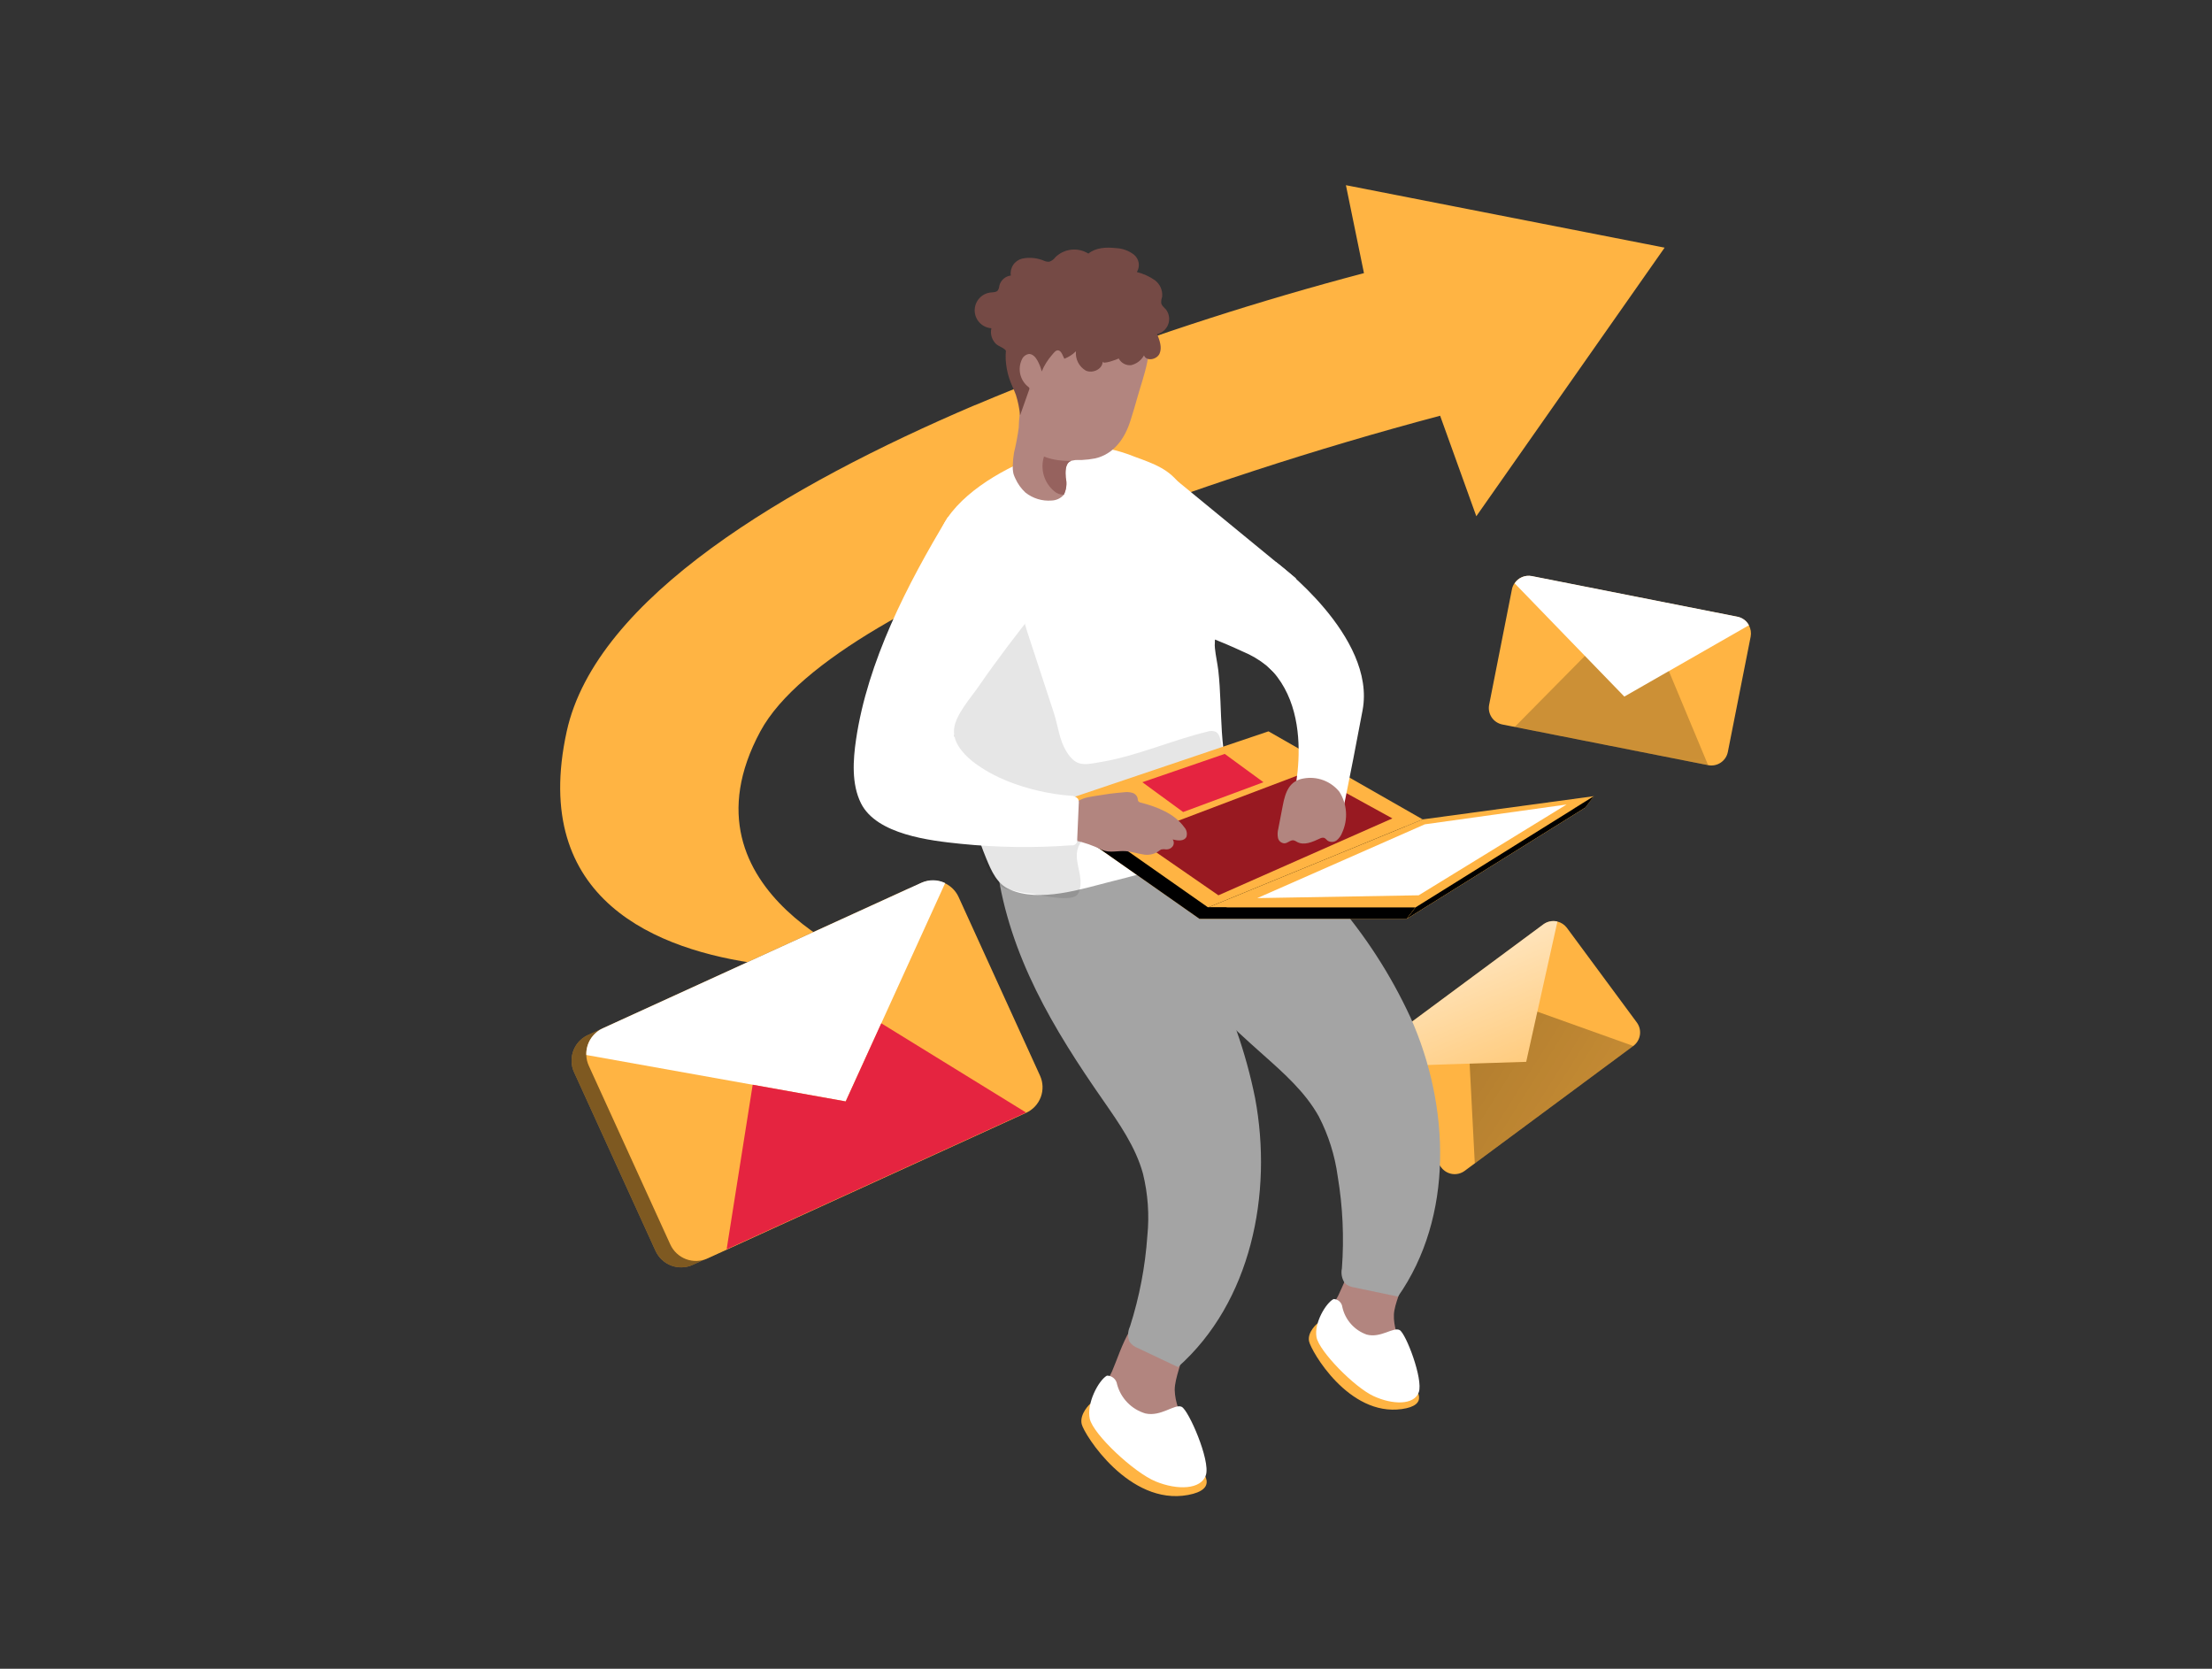 <svg width="175" height="132" viewBox="0 0 175 132" fill="none" xmlns="http://www.w3.org/2000/svg">
<rect x="0" y="0" width="175" height="132" fill="#333333" stroke="none"/>
<path d="M129.214 82.738L115.878 92.615C115.594 92.825 115.239 92.914 114.89 92.862C114.541 92.81 114.227 92.621 114.016 92.338L108.485 84.856C108.381 84.717 108.307 84.557 108.268 84.388C108.203 84.132 108.216 83.864 108.304 83.615C108.392 83.367 108.551 83.151 108.763 82.994L122.103 73.116C122.261 73 122.442 72.92 122.634 72.882C122.826 72.844 123.024 72.848 123.214 72.895C123.513 72.971 123.778 73.147 123.964 73.394L129.496 80.879C129.599 81.02 129.674 81.18 129.716 81.349C129.758 81.518 129.766 81.695 129.74 81.867C129.713 82.04 129.654 82.205 129.563 82.355C129.473 82.504 129.354 82.634 129.214 82.738Z" fill="#FFB443"/>
<path d="M123.214 72.895L120.745 83.993L108.268 84.388C108.203 84.132 108.216 83.864 108.304 83.615C108.392 83.367 108.551 83.151 108.763 82.994L122.103 73.116C122.261 73 122.442 72.92 122.634 72.882C122.826 72.844 123.024 72.848 123.214 72.895Z" fill="url(#paint0_linear_1532_21915)"/>
<path d="M116.268 84.136L116.676 92.02L129.214 82.738L121.626 80.024L120.745 83.993L116.268 84.136Z" fill="url(#paint1_linear_1532_21915)"/>
<path d="M131.695 19.59L116.797 40.835L113.934 32.885C104.046 35.513 94.311 38.689 84.775 42.398C73.782 46.779 63.196 52.223 60.155 57.85C53.183 70.776 69.561 76.49 69.561 76.49C66.445 76.739 63.312 76.663 60.211 76.264C52.042 75.192 41.899 71.232 44.836 57.85C47.157 47.278 62.268 38.386 77.114 32.051H77.135C79.305 31.131 81.474 30.267 83.582 29.446L83.643 29.42C91.585 26.381 99.685 23.772 107.908 21.605L106.481 14.649L131.695 19.59Z" fill="#FFB443"/>
<path d="M60.155 57.85C53.183 70.776 69.561 76.49 69.561 76.49C66.445 76.739 63.311 76.663 60.211 76.264C58.984 74.834 57.837 73.337 56.775 71.779C47.374 58.093 67.539 47.309 67.539 47.309C69.218 41.173 77.114 36.098 77.114 36.098V32.051H77.135L83.582 29.446L83.643 29.42L85.062 41.282L84.775 42.389C73.782 46.779 63.196 52.223 60.155 57.85Z" fill="url(#paint2_linear_1532_21915)"/>
<path d="M105.873 102.484C105.476 103.16 105.23 103.914 105.153 104.694C105.166 105.475 105.419 106.233 105.878 106.865C106.819 108.263 108.263 109.244 109.908 109.605C110.123 109.671 110.355 109.66 110.563 109.575C110.706 109.487 110.817 109.356 110.88 109.201C111.275 108.398 111.114 107.443 110.854 106.596C110.593 105.749 110.238 104.89 110.277 103.991C110.342 102.311 112.741 99.067 109.947 98.277C107.617 97.6 106.615 100.986 105.873 102.484Z" fill="#B2857F"/>
<path d="M104.233 104.677C104.233 104.677 103.409 105.354 103.565 106.101C103.721 106.848 106.684 112.054 110.906 111.459C115.127 110.864 108.194 106.683 108.194 106.683L104.233 104.677Z" fill="#FFB443"/>
<path d="M105.509 102.754C105.682 102.76 105.847 102.828 105.973 102.946C106.1 103.064 106.18 103.224 106.199 103.396C106.309 103.892 106.544 104.352 106.881 104.731C107.218 105.111 107.646 105.399 108.125 105.567C109.227 105.867 110.233 104.946 110.728 105.207C111.223 105.467 112.611 109.093 112.246 110.126C111.882 111.159 110.173 111.133 108.654 110.426C107.136 109.718 104.368 106.891 104.155 105.775C103.943 104.66 104.906 103.053 105.509 102.754Z" fill="white"/>
<path d="M87.973 108.489C87.563 109.26 87.326 110.11 87.279 110.981C87.338 111.841 87.656 112.663 88.19 113.339C89.304 114.85 90.957 115.873 92.806 116.196C93.047 116.26 93.304 116.237 93.53 116.131C93.683 116.022 93.801 115.871 93.869 115.696C94.268 114.785 94.038 113.73 93.713 112.792C93.387 111.854 92.953 110.929 92.936 109.939C92.936 108.072 95.439 104.343 92.298 103.6C89.673 102.979 88.719 106.791 87.973 108.489Z" fill="#B2857F"/>
<path d="M86.251 111.038C86.251 111.038 85.383 111.832 85.578 112.653C85.773 113.473 89.322 119.122 93.99 118.254C98.659 117.385 90.754 113.109 90.754 113.109L86.251 111.038Z" fill="#FFB443"/>
<path d="M87.574 108.815C87.768 108.813 87.956 108.881 88.104 109.007C88.251 109.133 88.348 109.309 88.376 109.501C88.521 110.045 88.804 110.543 89.197 110.947C89.59 111.351 90.079 111.647 90.619 111.806C91.86 112.084 92.94 111.02 93.487 111.281C94.034 111.541 95.769 115.514 95.405 116.673C95.04 117.833 93.144 117.893 91.422 117.181C89.7 116.469 86.485 113.456 86.216 112.227C85.947 110.999 86.919 109.179 87.574 108.815Z" fill="white"/>
<path d="M97.331 63.208C97.449 63.229 97.565 63.259 97.678 63.299C100.42 64.341 103.721 68.987 105.587 71.193C108.012 73.986 110.031 77.108 111.583 80.467C114.732 87.505 115.023 96.249 110.598 102.562L107.197 101.85C106.9 101.818 106.62 101.695 106.394 101.499C106.278 101.328 106.198 101.136 106.158 100.934C106.119 100.732 106.121 100.524 106.164 100.322C106.344 97.89 106.232 95.446 105.83 93.041C105.605 91.392 105.101 89.795 104.338 88.317C103.27 86.394 101.587 84.904 99.947 83.445C94.741 78.83 90.073 74.058 87.492 67.533C89.821 66.386 94.819 62.765 97.331 63.208Z" fill="#A4A4A4"/>
<path d="M89.452 66.751C89.565 66.796 89.671 66.854 89.769 66.925C92.194 68.575 94.324 73.872 95.626 76.442C97.331 79.727 98.566 83.234 99.296 86.862C100.715 94.439 98.966 103.01 93.192 108.137L90.047 106.648C89.767 106.547 89.523 106.364 89.348 106.123C89.275 105.929 89.242 105.723 89.251 105.516C89.26 105.309 89.311 105.107 89.4 104.92C90.142 102.597 90.603 100.193 90.771 97.76C90.938 96.105 90.819 94.434 90.42 92.819C89.834 90.705 88.541 88.864 87.287 87.058C83.318 81.361 79.873 75.626 78.884 68.679C81.413 68.106 87.118 65.752 89.452 66.751Z" fill="#A4A4A4"/>
<path d="M103.582 50.213C103.585 50.232 103.585 50.251 103.582 50.27C103.621 50.995 103.86 51.633 103.674 52.371C103.474 53.192 102.71 53.934 101.877 53.812C101.183 53.713 100.71 53.087 100.177 52.632C99.618 52.184 98.999 51.819 98.337 51.546C97.47 51.142 96.576 50.764 95.682 50.417C95.109 50.191 94.016 50.053 93.773 49.466C93.53 48.88 93.608 47.955 93.539 47.334L92.459 37.483L102.511 45.732C102.923 46.635 103.244 47.575 103.47 48.541C103.566 49.093 103.603 49.654 103.582 50.213Z" fill="white"/>
<path d="M96.12 51.299C96.181 51.88 96.316 52.458 96.385 53.035C96.749 56.244 96.355 59.644 97.656 62.687C97.951 63.364 98.333 64.085 98.159 64.806C97.948 65.417 97.52 65.929 96.958 66.248C94.303 68.106 91.079 68.935 87.938 69.721C85.574 70.32 82.246 71.41 79.886 70.359C78.879 69.925 78.446 68.918 78.034 67.928C76.732 64.776 76.047 61.302 75.43 57.942C75.352 57.507 75.27 57.073 75.196 56.617C74.684 53.587 74.284 50.53 73.995 47.447C73.795 45.207 73.704 42.776 74.979 40.935C76.671 38.477 80.255 36.593 83.044 35.724C83.947 35.434 84.886 35.277 85.834 35.26C87.184 35.323 88.513 35.617 89.765 36.128C91.253 36.671 92.576 37.123 93.422 38.443C94.36 39.976 95.078 41.633 95.556 43.366C96.007 44.989 96.23 46.666 96.22 48.35C96.22 49.175 96.107 50.009 96.112 50.83C96.098 50.986 96.101 51.143 96.12 51.299Z" fill="white"/>
<path opacity="0.1" d="M85.014 70.924C84.112 71.301 81.873 70.68 81.149 70.633C80.715 70.607 80.281 70.433 79.847 70.381C77.678 70.081 76.754 64.133 76.376 62.566C75.361 58.376 74.034 54.069 73.504 49.814C73.305 48.168 73.162 46.488 73.53 44.877C73.899 43.266 74.832 41.712 76.329 40.969C78.932 39.693 80.689 48.199 81.257 49.935C81.969 52.106 82.684 54.277 83.392 56.448C83.704 57.421 83.804 58.502 84.337 59.392C85.149 60.742 85.834 60.486 87.192 60.26C90.042 59.765 92.706 58.554 95.513 57.876C95.629 57.833 95.751 57.814 95.875 57.82C95.998 57.826 96.118 57.857 96.229 57.911C96.38 58.036 96.483 58.209 96.52 58.402C96.685 58.95 96.775 59.518 96.789 60.091C96.805 60.255 96.781 60.42 96.719 60.573C96.621 60.729 96.485 60.857 96.324 60.946C94.427 62.202 92.344 63.15 90.151 63.755C88.415 64.242 86.771 65.058 85.6 66.508C84.546 67.811 85.916 69.183 85.344 70.594C85.314 70.668 85.269 70.736 85.213 70.792C85.156 70.849 85.088 70.894 85.014 70.924Z" fill="#020202"/>
<path d="M83.036 64.363L99.669 58.749L111.869 65.713L94.893 72.678L83.036 64.363Z" fill="#FFB443"/>
<path d="M83.036 64.363L99.669 58.749L111.869 65.713L94.893 72.678L83.036 64.363Z" fill="url(#paint3_linear_1532_21915)"/>
<path d="M83.721 63.464L100.355 57.85L112.554 64.815L95.578 71.779L83.721 63.464Z" fill="#FFB443"/>
<path d="M96.394 70.82L110.155 64.737L103.439 61.046L89.756 66.23L96.394 70.82Z" fill="url(#paint4_linear_1532_21915)"/>
<path d="M95.578 71.779H111.982L126.103 62.978L112.554 64.815L95.578 71.779Z" fill="#FFB443"/>
<path d="M89.982 31.439C89.812 32.051 89.63 32.663 89.435 33.271C89.001 34.661 88.133 35.928 86.624 36.263C86.29 36.327 85.952 36.368 85.613 36.384C85.548 36.384 85.474 36.384 85.387 36.384C85.382 36.387 85.377 36.388 85.372 36.388C85.367 36.388 85.362 36.387 85.357 36.384H85.318C85.148 36.376 84.979 36.394 84.815 36.437C84.769 36.439 84.724 36.452 84.684 36.476C84.251 36.675 84.285 37.379 84.316 37.778C84.422 38.228 84.37 38.7 84.168 39.115C84.168 39.115 84.168 39.142 84.142 39.159C84.022 39.29 83.877 39.396 83.715 39.471C83.553 39.545 83.379 39.587 83.201 39.593C82.453 39.654 81.71 39.427 81.123 38.959C80.787 38.647 80.517 38.27 80.329 37.852C80.27 37.733 80.221 37.61 80.181 37.483C80.132 37.268 80.113 37.047 80.125 36.827C80.133 36.49 80.165 36.153 80.22 35.82C80.38 35.163 80.506 34.498 80.598 33.827C80.603 33.487 80.626 33.148 80.667 32.811C80.723 32.596 80.763 32.377 80.788 32.156C80.788 31.517 80.463 30.901 80.459 30.254C80.453 29.614 80.513 28.975 80.637 28.348C80.868 27.103 81.41 25.936 82.212 24.957C83.7 23.22 86.337 22.352 88.411 23.342C89.447 23.836 90.251 24.714 90.654 25.79C91.348 27.618 90.481 29.655 89.982 31.439Z" fill="#B2857F"/>
<path d="M87.821 62.783C88.185 62.739 88.554 62.7 88.918 62.67C89.136 62.639 89.357 62.653 89.569 62.709C89.674 62.736 89.769 62.791 89.845 62.867C89.921 62.943 89.976 63.039 90.003 63.143C90.001 63.222 90.017 63.301 90.051 63.373C90.106 63.438 90.183 63.479 90.268 63.49C91.569 63.829 92.914 64.359 93.691 65.431C93.783 65.533 93.848 65.656 93.878 65.79C93.909 65.924 93.904 66.064 93.864 66.195C93.686 66.56 93.166 66.508 92.775 66.399C92.831 66.48 92.861 66.575 92.861 66.673C92.861 66.771 92.831 66.866 92.775 66.947C92.717 67.025 92.64 67.089 92.552 67.131C92.463 67.173 92.366 67.193 92.268 67.19C92.139 67.166 92.006 67.166 91.877 67.19C91.789 67.231 91.707 67.285 91.634 67.35C91.452 67.471 91.246 67.553 91.031 67.592C90.815 67.631 90.594 67.626 90.381 67.576C89.947 67.511 89.513 67.363 89.079 67.329C88.407 67.276 87.803 67.498 87.179 67.224C86.49 66.883 85.761 66.629 85.01 66.469C84.77 66.43 84.55 66.316 84.38 66.143C84.308 65.996 84.269 65.834 84.269 65.67C84.269 65.506 84.308 65.344 84.38 65.197C84.493 64.664 84.695 64.154 84.979 63.69C85.348 63.169 85.964 63.078 86.567 62.974C87.01 62.9 87.404 62.843 87.821 62.783Z" fill="#B2857F"/>
<path d="M74.971 40.93C71.782 46.214 68.632 52.336 67.726 58.493C67.487 60.112 67.357 62.023 68.116 63.542C69.357 66.017 73.578 66.499 76.008 66.747C78.917 67.042 81.846 67.081 84.763 66.864C84.826 66.876 84.892 66.872 84.954 66.853C85.016 66.833 85.072 66.799 85.118 66.753C85.163 66.706 85.197 66.649 85.215 66.587C85.233 66.525 85.236 66.459 85.222 66.395L85.344 63.586C85.364 63.455 85.346 63.321 85.292 63.2C85.216 63.111 85.12 63.042 85.012 62.997C84.904 62.953 84.788 62.934 84.671 62.943C82.972 62.807 81.302 62.419 79.717 61.793C78.212 61.194 75.27 59.622 75.483 57.642C75.6 56.531 76.819 55.176 77.422 54.299C78.871 52.193 80.433 50.152 82.029 48.155C82.029 48.155 82.186 36.793 74.971 40.93Z" fill="white"/>
<path d="M89.483 28.886C89.698 28.836 89.901 28.741 90.078 28.607C90.254 28.473 90.4 28.303 90.507 28.109C90.684 28.608 91.526 28.456 91.739 27.966C91.951 27.475 91.739 26.919 91.548 26.429C91.747 26.382 91.931 26.286 92.084 26.15C92.237 26.013 92.354 25.841 92.424 25.648C92.493 25.456 92.514 25.249 92.484 25.046C92.454 24.844 92.374 24.652 92.251 24.488C92.107 24.327 91.908 24.188 91.869 23.971C91.859 23.806 91.885 23.64 91.942 23.485C91.97 23.23 91.929 22.973 91.825 22.738C91.72 22.504 91.556 22.302 91.348 22.152C90.922 21.858 90.445 21.643 89.942 21.518C90.078 21.298 90.128 21.037 90.084 20.783C90.04 20.528 89.905 20.299 89.704 20.137C89.293 19.823 88.794 19.644 88.276 19.625C87.526 19.543 86.697 19.577 86.107 20.059C85.704 19.809 85.23 19.7 84.758 19.751C84.287 19.801 83.845 20.007 83.504 20.337C83.383 20.505 83.214 20.632 83.018 20.702C82.879 20.712 82.739 20.688 82.611 20.632C82.064 20.398 81.458 20.336 80.875 20.454C80.584 20.524 80.329 20.7 80.161 20.949C79.993 21.197 79.924 21.499 79.969 21.796C79.753 21.822 79.551 21.913 79.389 22.057C79.227 22.202 79.112 22.392 79.062 22.604C79.052 22.736 79.01 22.864 78.94 22.977C78.814 23.125 78.593 23.116 78.407 23.133C78.051 23.164 77.72 23.328 77.48 23.593C77.239 23.858 77.108 24.203 77.111 24.561C77.114 24.918 77.252 25.261 77.497 25.521C77.742 25.782 78.076 25.94 78.433 25.964C78.392 26.139 78.387 26.32 78.419 26.496C78.451 26.672 78.519 26.84 78.619 26.989C78.849 27.358 79.157 27.384 79.461 27.614C79.639 27.753 79.569 27.766 79.561 28.048C79.552 28.308 79.565 28.568 79.6 28.825C79.659 29.321 79.783 29.807 79.969 30.271C80.099 30.605 80.263 30.927 80.381 31.265C80.542 31.784 80.65 32.318 80.702 32.859L81.435 30.784C81.443 30.755 81.443 30.725 81.435 30.697C81.42 30.658 81.393 30.626 81.357 30.605C81.037 30.356 80.812 30.005 80.719 29.61C80.626 29.215 80.67 28.801 80.845 28.435C80.894 28.32 80.971 28.22 81.07 28.143C81.169 28.067 81.285 28.018 81.409 28C81.704 28 81.929 28.257 82.073 28.513C82.225 28.786 82.34 29.078 82.415 29.381C82.614 28.906 82.888 28.466 83.227 28.078C83.37 27.918 83.543 27.644 83.773 27.727C84.003 27.809 84.112 28.226 84.207 28.378C84.549 28.245 84.86 28.044 85.123 27.788C85.092 28.089 85.149 28.393 85.286 28.663C85.423 28.933 85.634 29.158 85.895 29.312C86.441 29.568 87.235 29.203 87.235 28.595C87.235 28.869 88.42 28.409 88.507 28.356C88.598 28.532 88.74 28.676 88.914 28.77C89.088 28.865 89.286 28.905 89.483 28.886Z" fill="#754A45"/>
<path d="M83.76 36.406C84.11 36.452 84.463 36.467 84.814 36.45C84.769 36.452 84.724 36.465 84.684 36.489C84.251 36.688 84.285 37.392 84.316 37.791C84.422 38.241 84.37 38.713 84.168 39.129C84.033 39.13 83.898 39.111 83.769 39.072C83.636 39.025 83.514 38.953 83.409 38.859C83.015 38.535 82.728 38.101 82.582 37.612C82.437 37.123 82.441 36.602 82.593 36.115C82.969 36.26 83.361 36.358 83.76 36.406Z" fill="#96625E"/>
<path d="M100.953 44.46C100.953 44.46 108.897 50.326 107.799 56.183C106.78 61.632 105.864 65.965 105.864 65.965L102.146 63.794C102.146 63.794 104.632 55.584 99.444 52.015C94.255 48.446 100.953 44.46 100.953 44.46Z" fill="white"/>
<path d="M101.487 63.712L101.131 65.557C101.069 65.791 101.06 66.036 101.105 66.273C101.129 66.392 101.192 66.499 101.284 66.578C101.376 66.657 101.492 66.702 101.613 66.708C101.873 66.708 102.094 66.421 102.355 66.473C102.448 66.501 102.536 66.543 102.615 66.599C103.17 66.903 103.843 66.599 104.428 66.326C104.522 66.273 104.63 66.253 104.737 66.269C104.862 66.304 104.94 66.43 105.049 66.508C105.157 66.573 105.283 66.604 105.409 66.596C105.535 66.589 105.656 66.543 105.756 66.465C105.953 66.301 106.102 66.088 106.19 65.848C106.423 65.335 106.525 64.771 106.485 64.208C106.444 63.645 106.264 63.102 105.96 62.626C105.627 62.215 105.19 61.9 104.694 61.715C104.198 61.53 103.661 61.482 103.14 61.576C102.012 61.754 101.691 62.639 101.487 63.712Z" fill="#B2857F"/>
<path d="M94.893 72.678H111.296L125.418 63.877L111.869 65.713L94.893 72.678Z" fill="#FFB443"/>
<path d="M95.578 71.779L94.893 72.678H111.296L111.982 71.779H95.578Z" fill="url(#paint5_linear_1532_21915)"/>
<path d="M126.103 62.978L125.418 63.877L111.296 72.678L111.982 71.779L126.103 62.978Z" fill="#FFB443"/>
<path d="M126.103 62.978L125.418 63.877L111.296 72.678L111.982 71.779L126.103 62.978Z" fill="url(#paint6_linear_1532_21915)"/>
<path d="M112.719 65.206L123.938 63.638L112.238 70.819L99.47 71.041L112.719 65.206Z" fill="white"/>
<path d="M93.604 64.233L99.956 61.875L96.893 59.635L90.376 61.875L93.604 64.233Z" fill="url(#paint7_linear_1532_21915)"/>
<path d="M80.012 88.534L54.81 100.049C54.274 100.293 53.662 100.315 53.11 100.109C52.558 99.903 52.11 99.486 51.864 98.95L45.417 84.813C45.294 84.551 45.227 84.265 45.222 83.975C45.205 83.534 45.32 83.099 45.552 82.724C45.784 82.349 46.122 82.051 46.524 81.869L71.725 70.355C72.024 70.22 72.349 70.153 72.676 70.157C73.004 70.162 73.326 70.238 73.621 70.381C74.085 70.605 74.457 70.984 74.671 71.453L81.109 85.595C81.23 85.86 81.298 86.146 81.308 86.437C81.318 86.728 81.271 87.019 81.169 87.292C81.067 87.565 80.912 87.815 80.714 88.028C80.515 88.241 80.277 88.413 80.012 88.534Z" fill="#FFB443"/>
<path d="M80.012 88.534L54.81 100.049C54.274 100.293 53.662 100.315 53.11 100.109C52.558 99.903 52.11 99.486 51.864 98.95L45.417 84.813C45.294 84.551 45.227 84.265 45.222 83.975C45.205 83.534 45.32 83.099 45.552 82.724C45.784 82.349 46.122 82.051 46.524 81.869L71.725 70.355C72.024 70.22 72.349 70.153 72.676 70.157C73.004 70.162 73.326 70.238 73.621 70.381C74.085 70.605 74.457 70.984 74.671 71.453L81.109 85.595C81.23 85.86 81.298 86.146 81.308 86.437C81.318 86.728 81.271 87.019 81.169 87.292C81.067 87.565 80.912 87.815 80.714 88.028C80.515 88.241 80.277 88.413 80.012 88.534Z" fill="url(#paint8_linear_1532_21915)"/>
<path d="M81.179 88.026L55.977 99.541C55.441 99.785 54.83 99.807 54.277 99.601C53.725 99.395 53.277 98.978 53.031 98.442L46.585 84.309C46.463 84.046 46.395 83.761 46.385 83.472C46.369 83.03 46.484 82.594 46.716 82.219C46.948 81.843 47.285 81.545 47.687 81.361L72.888 69.851C73.424 69.608 74.035 69.586 74.587 69.791C75.138 69.996 75.587 70.411 75.834 70.945L82.281 85.087C82.402 85.352 82.469 85.639 82.479 85.93C82.489 86.221 82.441 86.512 82.339 86.785C82.237 87.058 82.081 87.308 81.882 87.521C81.683 87.734 81.444 87.906 81.179 88.026Z" fill="#FFB443"/>
<path d="M74.776 69.851L66.906 87.123L46.385 83.45C46.369 83.009 46.484 82.573 46.716 82.197C46.948 81.822 47.285 81.523 47.687 81.34L72.888 69.829C73.185 69.694 73.508 69.626 73.834 69.629C74.161 69.633 74.482 69.709 74.776 69.851Z" fill="url(#paint9_linear_1532_21915)"/>
<path d="M59.548 85.803L57.487 98.824L81.179 88.004L69.721 80.945L66.906 87.123L59.548 85.803Z" fill="url(#paint10_linear_1532_21915)"/>
<path d="M135.136 60.525L118.858 57.308C118.687 57.274 118.524 57.207 118.378 57.11C118.233 57.013 118.108 56.888 118.011 56.743C117.914 56.598 117.847 56.435 117.812 56.264C117.778 56.092 117.778 55.916 117.812 55.745L119.613 46.627C119.644 46.456 119.711 46.293 119.808 46.149C119.953 45.928 120.161 45.756 120.404 45.654C120.647 45.552 120.916 45.525 121.175 45.576L137.452 48.793C137.645 48.83 137.827 48.909 137.985 49.026C138.143 49.142 138.272 49.293 138.364 49.466C138.51 49.738 138.559 50.053 138.502 50.356L136.698 59.474C136.664 59.646 136.598 59.81 136.501 59.956C136.404 60.101 136.28 60.227 136.135 60.324C135.99 60.422 135.827 60.49 135.655 60.524C135.484 60.559 135.307 60.559 135.136 60.525Z" fill="#FFB443"/>
<path d="M138.364 49.458L128.507 55.102L119.83 46.141C119.975 45.92 120.182 45.748 120.426 45.645C120.669 45.543 120.938 45.516 121.196 45.567L137.474 48.785C137.663 48.824 137.841 48.905 137.995 49.021C138.148 49.137 138.274 49.287 138.364 49.458Z" fill="url(#paint11_linear_1532_21915)"/>
<path d="M125.387 51.885L119.839 57.499L135.136 60.525L132.03 53.083L128.507 55.102L125.387 51.885Z" fill="url(#paint12_linear_1532_21915)"/>
<defs>
<linearGradient id="paint0_linear_1532_21915" x1="110.498" y1="66.102" x2="121.972" y2="93.482" gradientUnits="userSpaceOnUse">
<stop offset="0.01" stop-color="white"/>
<stop offset="1" stop-color="white" stop-opacity="0"/>
</linearGradient>
<linearGradient id="paint1_linear_1532_21915" x1="102.176" y1="74.266" x2="156.379" y2="108.386" gradientUnits="userSpaceOnUse">
<stop offset="0.01"/>
<stop offset="0.08" stop-opacity="0.69"/>
<stop offset="0.21" stop-opacity="0.32"/>
<stop offset="1" stop-opacity="0"/>
</linearGradient>
<linearGradient id="paint2_linear_1532_21915" x1="8880.46" y1="10312" x2="-1993.16" y2="5465.8" gradientUnits="userSpaceOnUse">
<stop offset="0.01"/>
<stop offset="0.08" stop-opacity="0.69"/>
<stop offset="0.21" stop-opacity="0.32"/>
<stop offset="1" stop-opacity="0"/>
</linearGradient>
<linearGradient id="paint3_linear_1532_21915" x1="6394.32" y1="1899.55" x2="6224.98" y2="3710.13" gradientUnits="userSpaceOnUse">
<stop offset="0.01"/>
<stop offset="0.08" stop-opacity="0.69"/>
<stop offset="0.21" stop-opacity="0.32"/>
<stop offset="1" stop-opacity="0"/>
</linearGradient>
<linearGradient id="paint4_linear_1532_21915" x1="4229.78" y1="1390.92" x2="4994.54" y2="2677.61" gradientUnits="userSpaceOnUse">
<stop offset="0.01" stop-color="#981921"/>
<stop offset="0.08" stop-opacity="0.69"/>
<stop offset="0.21" stop-opacity="0.32"/>
<stop offset="1" stop-opacity="0"/>
</linearGradient>
<linearGradient id="paint5_linear_1532_21915" x1="3504.66" y1="237.405" x2="3533.37" y2="-91.347" gradientUnits="userSpaceOnUse">
<stop offset="0.01"/>
<stop offset="0.08" stop-opacity="0.69"/>
<stop offset="0.21" stop-opacity="0.32"/>
<stop offset="1" stop-opacity="0"/>
</linearGradient>
<linearGradient id="paint6_linear_1532_21915" x1="3878.79" y1="1447.31" x2="4330.97" y2="2377.61" gradientUnits="userSpaceOnUse">
<stop offset="0.01"/>
<stop offset="0.08" stop-opacity="0.69"/>
<stop offset="0.21" stop-opacity="0.32"/>
<stop offset="1" stop-opacity="0"/>
</linearGradient>
<linearGradient id="paint7_linear_1532_21915" x1="2061.01" y1="685.098" x2="2121.2" y2="865.802" gradientUnits="userSpaceOnUse">
<stop offset="0.01" stop-color="#E52440"/>
<stop offset="0.08" stop-opacity="0.69"/>
<stop offset="0.21" stop-opacity="0.32"/>
<stop offset="1" stop-opacity="0"/>
</linearGradient>
<linearGradient id="paint8_linear_1532_21915" x1="6026.22" y1="6445.08" x2="2239.49" y2="9472.81" gradientUnits="userSpaceOnUse">
<stop offset="0.01"/>
<stop offset="0.08" stop-opacity="0.69"/>
<stop offset="0.21" stop-opacity="0.32"/>
<stop offset="1" stop-opacity="0"/>
</linearGradient>
<linearGradient id="paint9_linear_1532_21915" x1="10796.5" y1="1460.78" x2="11124.6" y2="3432.99" gradientUnits="userSpaceOnUse">
<stop offset="0.01" stop-color="white"/>
<stop offset="1" stop-color="white" stop-opacity="0"/>
</linearGradient>
<linearGradient id="paint10_linear_1532_21915" x1="8158.19" y1="2207.58" x2="11150.2" y2="5995.02" gradientUnits="userSpaceOnUse">
<stop offset="0.01" stop-color="#E52440"/>
<stop offset="0.08" stop-opacity="0.69"/>
<stop offset="0.21" stop-opacity="0.32"/>
<stop offset="1" stop-opacity="0"/>
</linearGradient>
<linearGradient id="paint11_linear_1532_21915" x1="-9777.57" y1="-1792.83" x2="-10070.8" y2="-1207.83" gradientUnits="userSpaceOnUse">
<stop offset="0.01" stop-color="white"/>
<stop offset="1" stop-color="white" stop-opacity="0"/>
</linearGradient>
<linearGradient id="paint12_linear_1532_21915" x1="-8483.83" y1="-1334.12" x2="-8592.62" y2="148.306" gradientUnits="userSpaceOnUse">
<stop offset="0.01"/>
<stop offset="0.08" stop-opacity="0.69"/>
<stop offset="0.21" stop-opacity="0.32"/>
<stop offset="1" stop-opacity="0"/>
</linearGradient>
</defs>
</svg>

